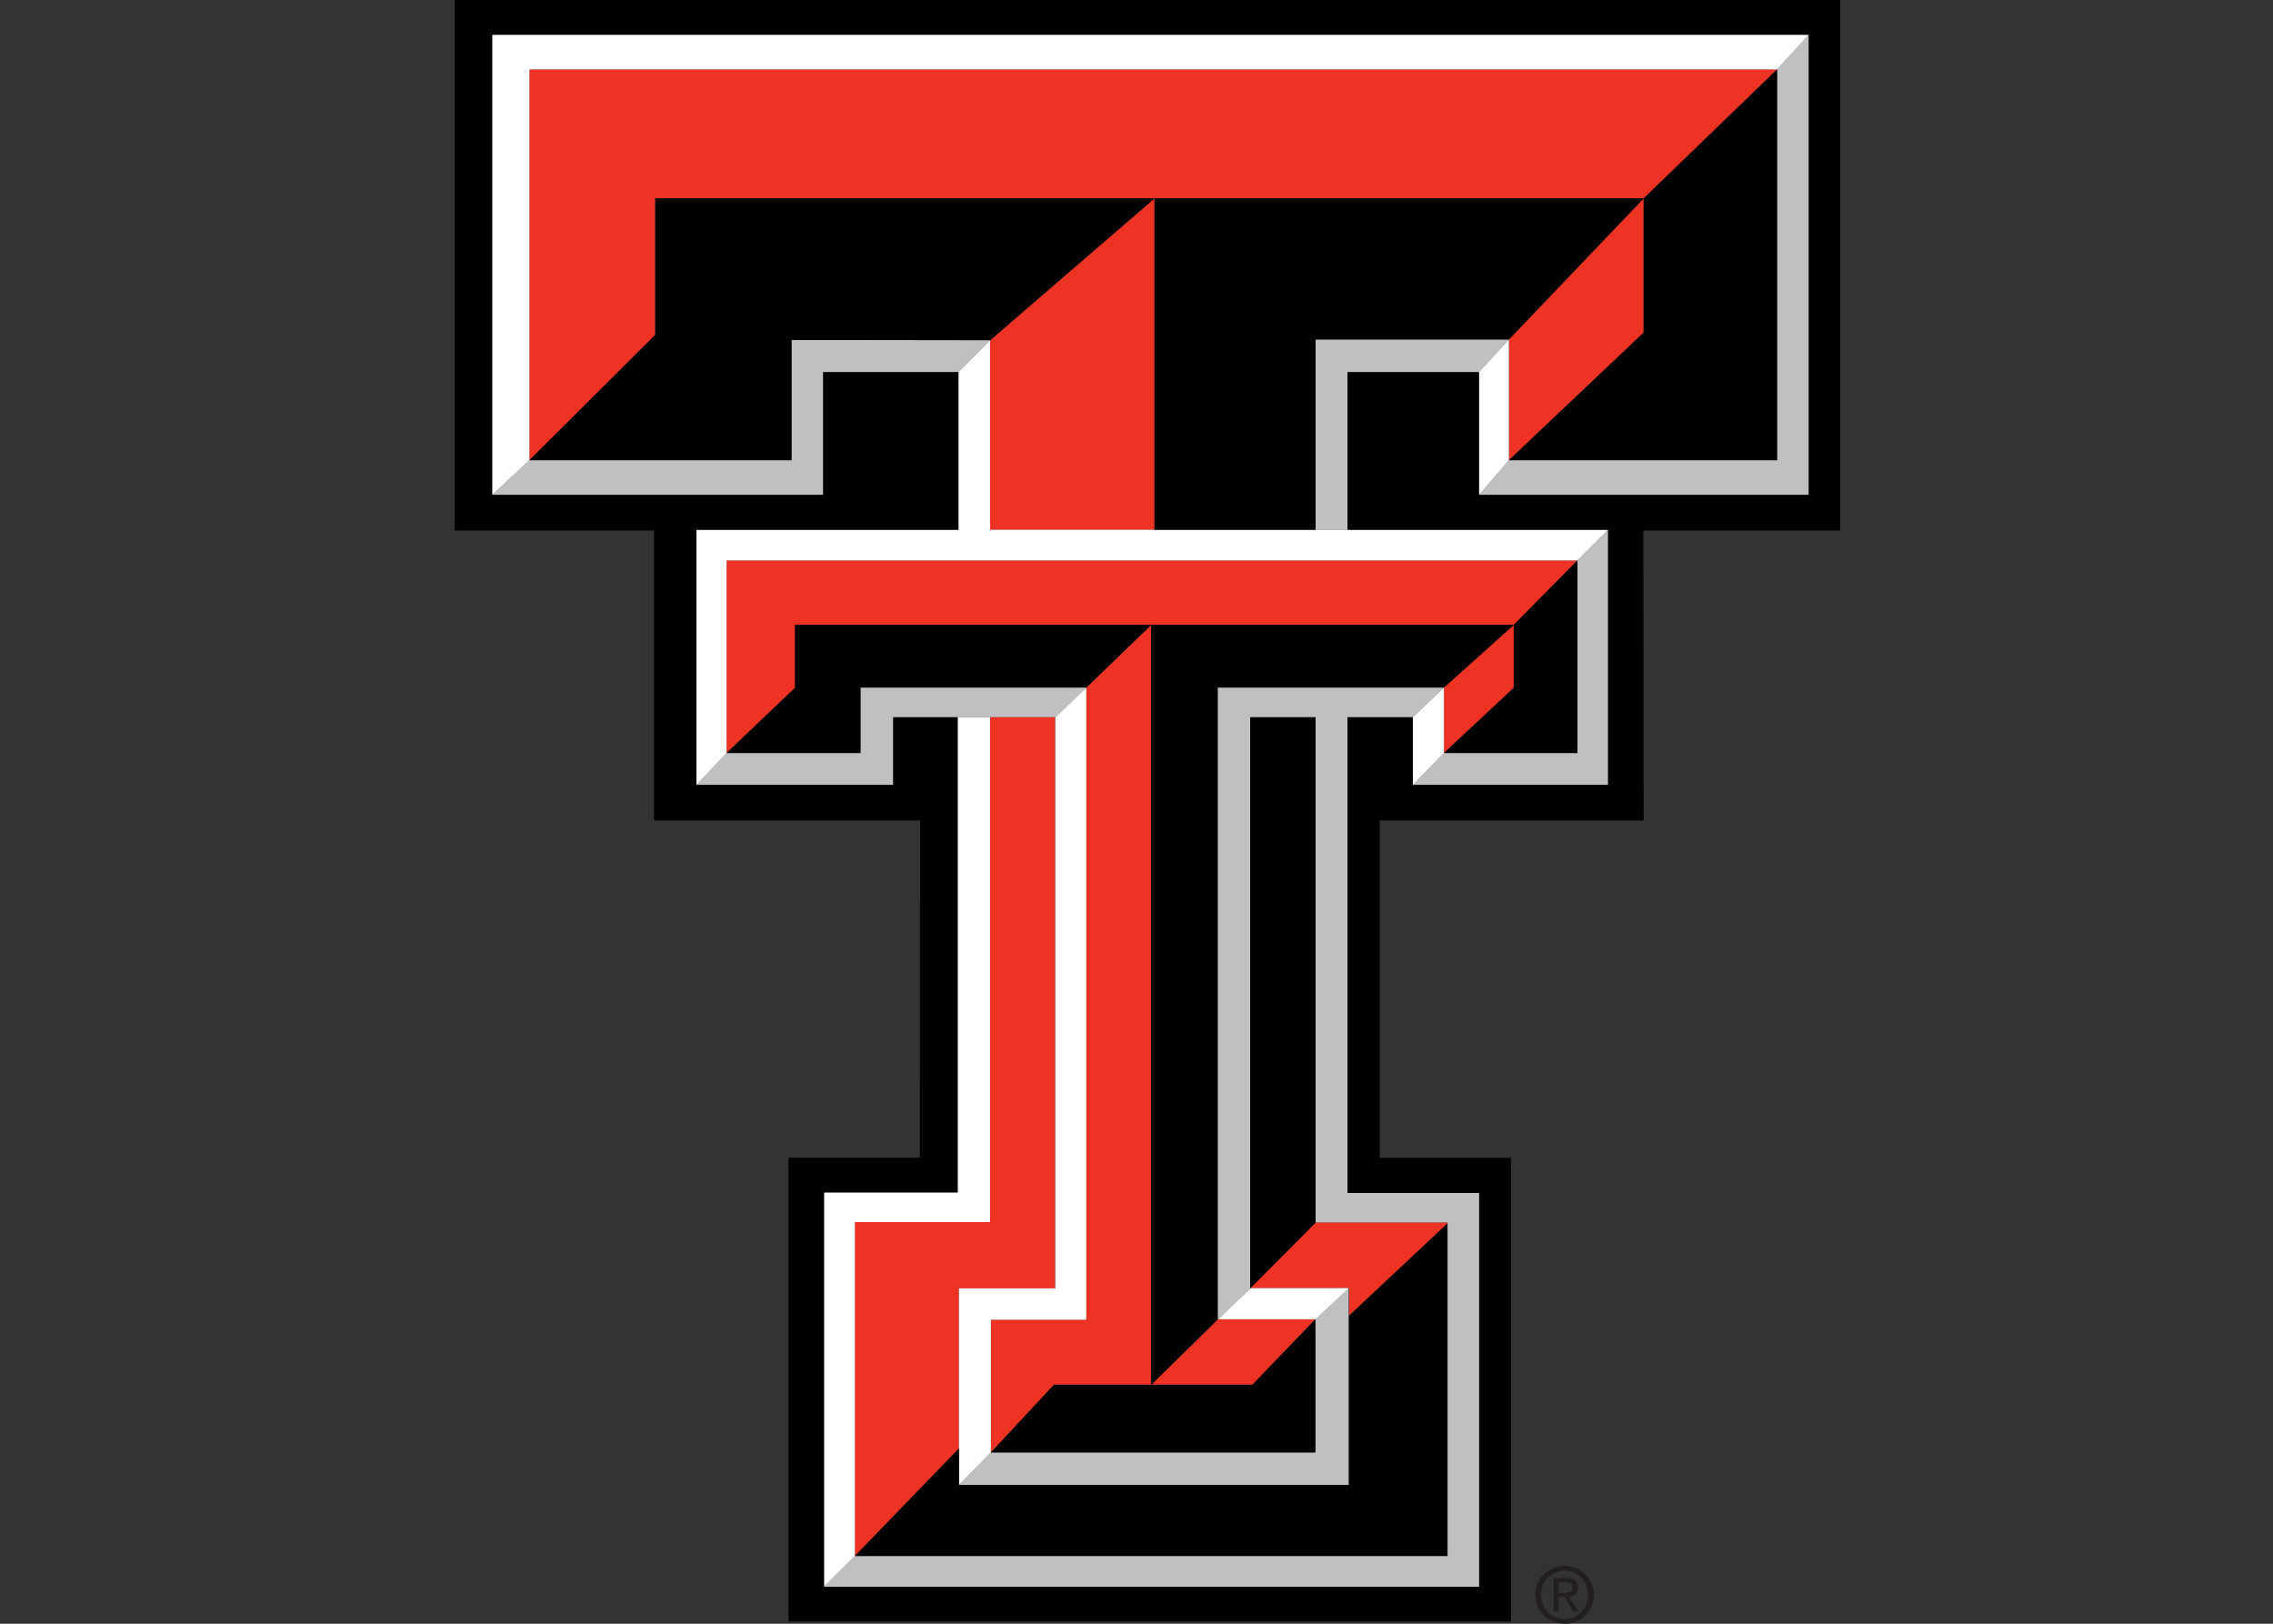 <?xml version="1.0" encoding="UTF-8"?>
<svg xmlns="http://www.w3.org/2000/svg" xmlns:xlink="http://www.w3.org/1999/xlink" width="35pt" height="25pt" viewBox="0 0 35 25" version="1.1">
<rect x="0" y="0" width="35" height="25" fill="#333333" stroke="none"/>
<g id="surface1">
<path style=" stroke:none;fill-rule:nonzero;fill:rgb(74.51%,75.294%,76.078%);fill-opacity:1;" d="M 15.246 11.043 L 16.25 11.043 L 16.727 10.586 L 13.25 10.586 L 13.25 11.594 L 11.188 11.594 L 10.723 12.086 L 13.754 12.086 L 13.754 11.043 Z M 15.246 11.043 "/>
<path style=" stroke:none;fill-rule:nonzero;fill:rgb(74.51%,75.294%,76.078%);fill-opacity:1;" d="M 15.246 5.238 L 12.188 5.234 L 12.188 7.086 L 8.152 7.086 L 7.578 7.621 L 12.676 7.621 L 12.676 5.73 L 14.758 5.73 Z M 15.246 5.238 "/>
<path style=" stroke:none;fill-rule:nonzero;fill:rgb(74.51%,75.294%,76.078%);fill-opacity:1;" d="M 27.852 7.621 L 27.852 0.535 L 27.363 1.07 L 27.363 7.086 L 23.234 7.086 L 22.773 7.621 Z M 27.852 7.621 "/>
<path style=" stroke:none;fill-rule:nonzero;fill:rgb(74.51%,75.294%,76.078%);fill-opacity:1;" d="M 20.75 5.73 L 22.773 5.73 L 23.234 5.227 L 20.258 5.227 L 20.258 8.156 L 20.75 8.156 Z M 20.75 5.73 "/>
<path style=" stroke:none;fill-rule:nonzero;fill:rgb(74.51%,75.294%,76.078%);fill-opacity:1;" d="M 20.77 22.863 L 20.77 19.836 L 20.258 20.312 L 20.254 20.312 L 20.254 22.363 L 15.258 22.363 L 14.766 22.863 Z M 20.77 22.863 "/>
<path style=" stroke:none;fill-rule:nonzero;fill:rgb(74.51%,75.294%,76.078%);fill-opacity:1;" d="M 18.75 20.312 L 18.758 20.312 L 19.254 19.836 L 19.25 19.836 L 19.25 11.043 L 20.258 11.043 L 20.258 18.824 L 22.289 18.824 L 22.289 23.957 L 13.164 23.957 L 12.688 24.43 L 22.777 24.43 L 22.777 18.367 L 20.75 18.367 L 20.75 11.043 L 21.754 11.043 L 22.234 10.586 L 18.75 10.586 Z M 18.75 20.312 "/>
<path style=" stroke:none;fill-rule:nonzero;fill:rgb(74.51%,75.294%,76.078%);fill-opacity:1;" d="M 24.762 12.086 L 24.762 8.156 L 24.289 8.629 L 24.289 11.594 L 22.234 11.594 L 21.754 12.086 Z M 24.762 12.086 "/>
<path style=" stroke:none;fill-rule:nonzero;fill:rgb(93.333%,19.608%,14.118%);fill-opacity:1;" d="M 11.188 8.629 L 11.188 11.594 L 12.242 10.59 L 12.242 9.621 L 23.309 9.621 L 24.289 8.629 Z M 11.188 8.629 "/>
<path style=" stroke:none;fill-rule:nonzero;fill:rgb(93.333%,19.608%,14.118%);fill-opacity:1;" d="M 19.285 21.32 L 20.254 20.312 L 18.754 20.312 L 17.727 21.32 Z M 19.285 21.32 "/>
<path style=" stroke:none;fill-rule:nonzero;fill:rgb(93.333%,19.608%,14.118%);fill-opacity:1;" d="M 23.309 10.59 L 23.309 9.621 L 22.234 10.586 L 22.234 11.594 Z M 23.309 10.59 "/>
<path style=" stroke:none;fill-rule:nonzero;fill:rgb(93.333%,19.608%,14.118%);fill-opacity:1;" d="M 10.09 5.156 L 10.09 3.055 L 25.309 3.055 L 27.363 1.07 L 8.152 1.07 L 8.152 7.086 Z M 10.09 5.156 "/>
<path style=" stroke:none;fill-rule:nonzero;fill:rgb(93.333%,19.608%,14.118%);fill-opacity:1;" d="M 25.309 5.121 L 25.309 3.055 L 23.234 5.227 L 23.234 7.086 Z M 25.309 5.121 "/>
<path style=" stroke:none;fill-rule:nonzero;fill:rgb(93.333%,19.608%,14.118%);fill-opacity:1;" d="M 17.777 3.055 L 15.246 5.238 L 15.246 8.156 L 17.777 8.156 Z M 17.777 3.055 "/>
<path style=" stroke:none;fill-rule:nonzero;fill:rgb(93.333%,19.608%,14.118%);fill-opacity:1;" d="M 19.254 19.836 L 19.258 19.832 L 20.773 19.832 L 20.773 20.258 L 22.289 18.836 L 22.289 18.824 L 20.258 18.824 L 19.25 19.836 Z M 19.254 19.836 "/>
<path style=" stroke:none;fill-rule:nonzero;fill:rgb(93.333%,19.608%,14.118%);fill-opacity:1;" d="M 17.727 9.621 L 16.727 10.586 L 16.727 20.32 L 15.258 20.32 L 15.258 22.363 L 16.23 21.32 L 17.727 21.32 Z M 17.727 9.621 "/>
<path style=" stroke:none;fill-rule:nonzero;fill:rgb(93.333%,19.608%,14.118%);fill-opacity:1;" d="M 14.766 22.301 L 14.766 19.836 L 16.25 19.836 L 16.25 11.043 L 15.246 11.043 L 15.246 18.816 L 13.164 18.816 L 13.164 23.957 Z M 14.766 22.301 "/>
<path style=" stroke:none;fill-rule:nonzero;fill:rgb(100%,100%,100%);fill-opacity:1;" d="M 23.234 7.086 L 23.234 5.227 L 22.773 5.73 L 22.773 7.621 Z M 23.234 7.086 "/>
<path style=" stroke:none;fill-rule:nonzero;fill:rgb(100%,100%,100%);fill-opacity:1;" d="M 27.363 1.07 L 27.852 0.535 L 7.578 0.535 L 7.578 7.621 L 8.152 7.086 L 8.152 1.07 Z M 27.363 1.07 "/>
<path style=" stroke:none;fill-rule:nonzero;fill:rgb(100%,100%,100%);fill-opacity:1;" d="M 17.777 8.156 L 15.246 8.156 L 15.246 5.238 L 14.758 5.73 L 14.758 8.156 L 10.723 8.156 L 10.723 12.086 L 11.188 11.594 L 11.188 8.629 L 24.289 8.629 L 24.762 8.156 Z M 17.777 8.156 "/>
<path style=" stroke:none;fill-rule:nonzero;fill:rgb(100%,100%,100%);fill-opacity:1;" d="M 13.164 23.957 L 13.164 18.816 L 15.246 18.816 L 15.246 11.043 L 14.746 11.043 L 14.746 18.359 L 12.688 18.359 L 12.688 24.43 Z M 13.164 23.957 "/>
<path style=" stroke:none;fill-rule:nonzero;fill:rgb(100%,100%,100%);fill-opacity:1;" d="M 22.234 11.594 L 22.234 10.586 L 21.754 11.043 L 21.754 12.086 Z M 22.234 11.594 "/>
<path style=" stroke:none;fill-rule:nonzero;fill:rgb(100%,100%,100%);fill-opacity:1;" d="M 20.77 19.832 L 19.258 19.832 L 19.254 19.836 L 18.758 20.312 L 18.754 20.312 L 20.258 20.312 L 20.77 19.836 Z M 20.77 19.832 "/>
<path style=" stroke:none;fill-rule:nonzero;fill:rgb(100%,100%,100%);fill-opacity:1;" d="M 15.258 22.363 L 15.258 20.32 L 16.727 20.32 L 16.727 10.586 L 16.25 11.043 L 16.25 19.836 L 14.766 19.836 L 14.766 22.863 Z M 15.258 22.363 "/>
<path style=" stroke:none;fill-rule:nonzero;fill:rgb(0%,0%,0%);fill-opacity:1;" d="M 14.766 22.301 L 13.164 23.957 L 22.289 23.957 L 22.289 18.836 L 20.773 20.258 L 20.773 19.832 L 20.77 19.832 L 20.77 22.863 L 14.766 22.863 Z M 14.766 22.301 "/>
<path style=" stroke:none;fill-rule:nonzero;fill:rgb(0%,0%,0%);fill-opacity:1;" d="M 23.309 9.621 L 17.727 9.621 L 17.727 21.32 L 18.754 20.312 L 18.758 20.312 L 18.75 20.312 L 18.75 10.586 L 22.234 10.586 Z M 23.309 9.621 "/>
<path style=" stroke:none;fill-rule:nonzero;fill:rgb(0%,0%,0%);fill-opacity:1;" d="M 23.309 9.621 L 23.309 10.59 L 22.234 11.594 L 24.289 11.594 L 24.289 8.629 Z M 23.309 9.621 "/>
<path style=" stroke:none;fill-rule:nonzero;fill:rgb(0%,0%,0%);fill-opacity:1;" d="M 20.258 18.824 L 20.258 11.043 L 19.25 11.043 L 19.25 19.836 Z M 20.258 18.824 "/>
<path style=" stroke:none;fill-rule:nonzero;fill:rgb(0%,0%,0%);fill-opacity:1;" d="M 12.242 10.59 L 11.188 11.594 L 13.25 11.594 L 13.25 10.586 L 16.727 10.586 L 17.727 9.621 L 12.242 9.621 Z M 12.242 10.59 "/>
<path style=" stroke:none;fill-rule:nonzero;fill:rgb(0%,0%,0%);fill-opacity:1;" d="M 20.258 5.227 L 23.234 5.227 L 25.309 3.055 L 17.777 3.055 L 17.777 8.156 L 20.258 8.156 Z M 20.258 5.227 "/>
<path style=" stroke:none;fill-rule:nonzero;fill:rgb(0%,0%,0%);fill-opacity:1;" d="M 25.309 3.055 L 25.309 5.121 L 23.234 7.086 L 27.363 7.086 L 27.363 1.07 Z M 25.309 3.055 "/>
<path style=" stroke:none;fill-rule:nonzero;fill:rgb(0%,0%,0%);fill-opacity:1;" d="M 10.09 5.156 L 8.152 7.086 L 12.188 7.086 L 12.188 5.234 L 15.246 5.238 L 17.777 3.055 L 10.09 3.055 Z M 10.09 5.156 "/>
<path style=" stroke:none;fill-rule:nonzero;fill:rgb(0%,0%,0%);fill-opacity:1;" d="M 19.285 21.32 L 16.23 21.32 L 15.258 22.363 L 20.254 22.363 L 20.254 20.312 Z M 19.285 21.32 "/>
<path style=" stroke:none;fill-rule:nonzero;fill:rgb(0%,0%,0%);fill-opacity:1;" d="M 27.852 7.621 L 22.773 7.621 L 22.773 5.73 L 20.75 5.73 L 20.75 8.156 L 24.762 8.156 L 24.762 12.086 L 21.754 12.086 L 21.754 11.043 L 20.75 11.043 L 20.75 18.367 L 22.777 18.367 L 22.777 24.43 L 12.688 24.43 L 12.688 18.359 L 14.746 18.359 L 14.746 11.043 L 13.754 11.043 L 13.754 12.086 L 10.723 12.086 L 10.723 8.156 L 14.758 8.156 L 14.758 5.73 L 12.676 5.73 L 12.676 7.621 L 7.578 7.621 L 7.578 0.535 L 27.852 0.535 Z M 28.336 0 L 7 0 L 7 8.168 L 10.07 8.168 L 10.07 12.633 L 14.168 12.633 L 14.164 17.824 L 12.141 17.824 L 12.141 24.965 L 23.266 24.965 L 23.266 17.828 L 21.246 17.828 L 21.246 12.633 L 25.309 12.633 L 25.305 8.168 L 28.336 8.168 Z M 28.336 0 "/>
<path style=" stroke:none;fill-rule:nonzero;fill:rgb(13.725%,12.157%,12.549%);fill-opacity:1;" d="M 24 24.523 L 24 24.363 L 24.105 24.363 C 24.16 24.363 24.215 24.375 24.215 24.441 C 24.215 24.52 24.156 24.523 24.094 24.523 Z M 24 24.59 L 24.09 24.59 L 24.223 24.812 L 24.312 24.812 L 24.164 24.586 C 24.242 24.578 24.297 24.535 24.297 24.445 C 24.297 24.344 24.238 24.297 24.117 24.297 L 23.922 24.297 L 23.922 24.812 L 24 24.812 Z M 24.094 25 C 24.336 25 24.543 24.812 24.543 24.555 C 24.543 24.297 24.336 24.109 24.094 24.109 C 23.848 24.109 23.641 24.297 23.641 24.555 C 23.641 24.812 23.848 25 24.094 25 M 23.73 24.555 C 23.73 24.344 23.891 24.184 24.094 24.184 C 24.293 24.184 24.453 24.344 24.453 24.555 C 24.453 24.77 24.293 24.926 24.094 24.926 C 23.891 24.926 23.73 24.77 23.73 24.555 "/>
</g>
</svg>

